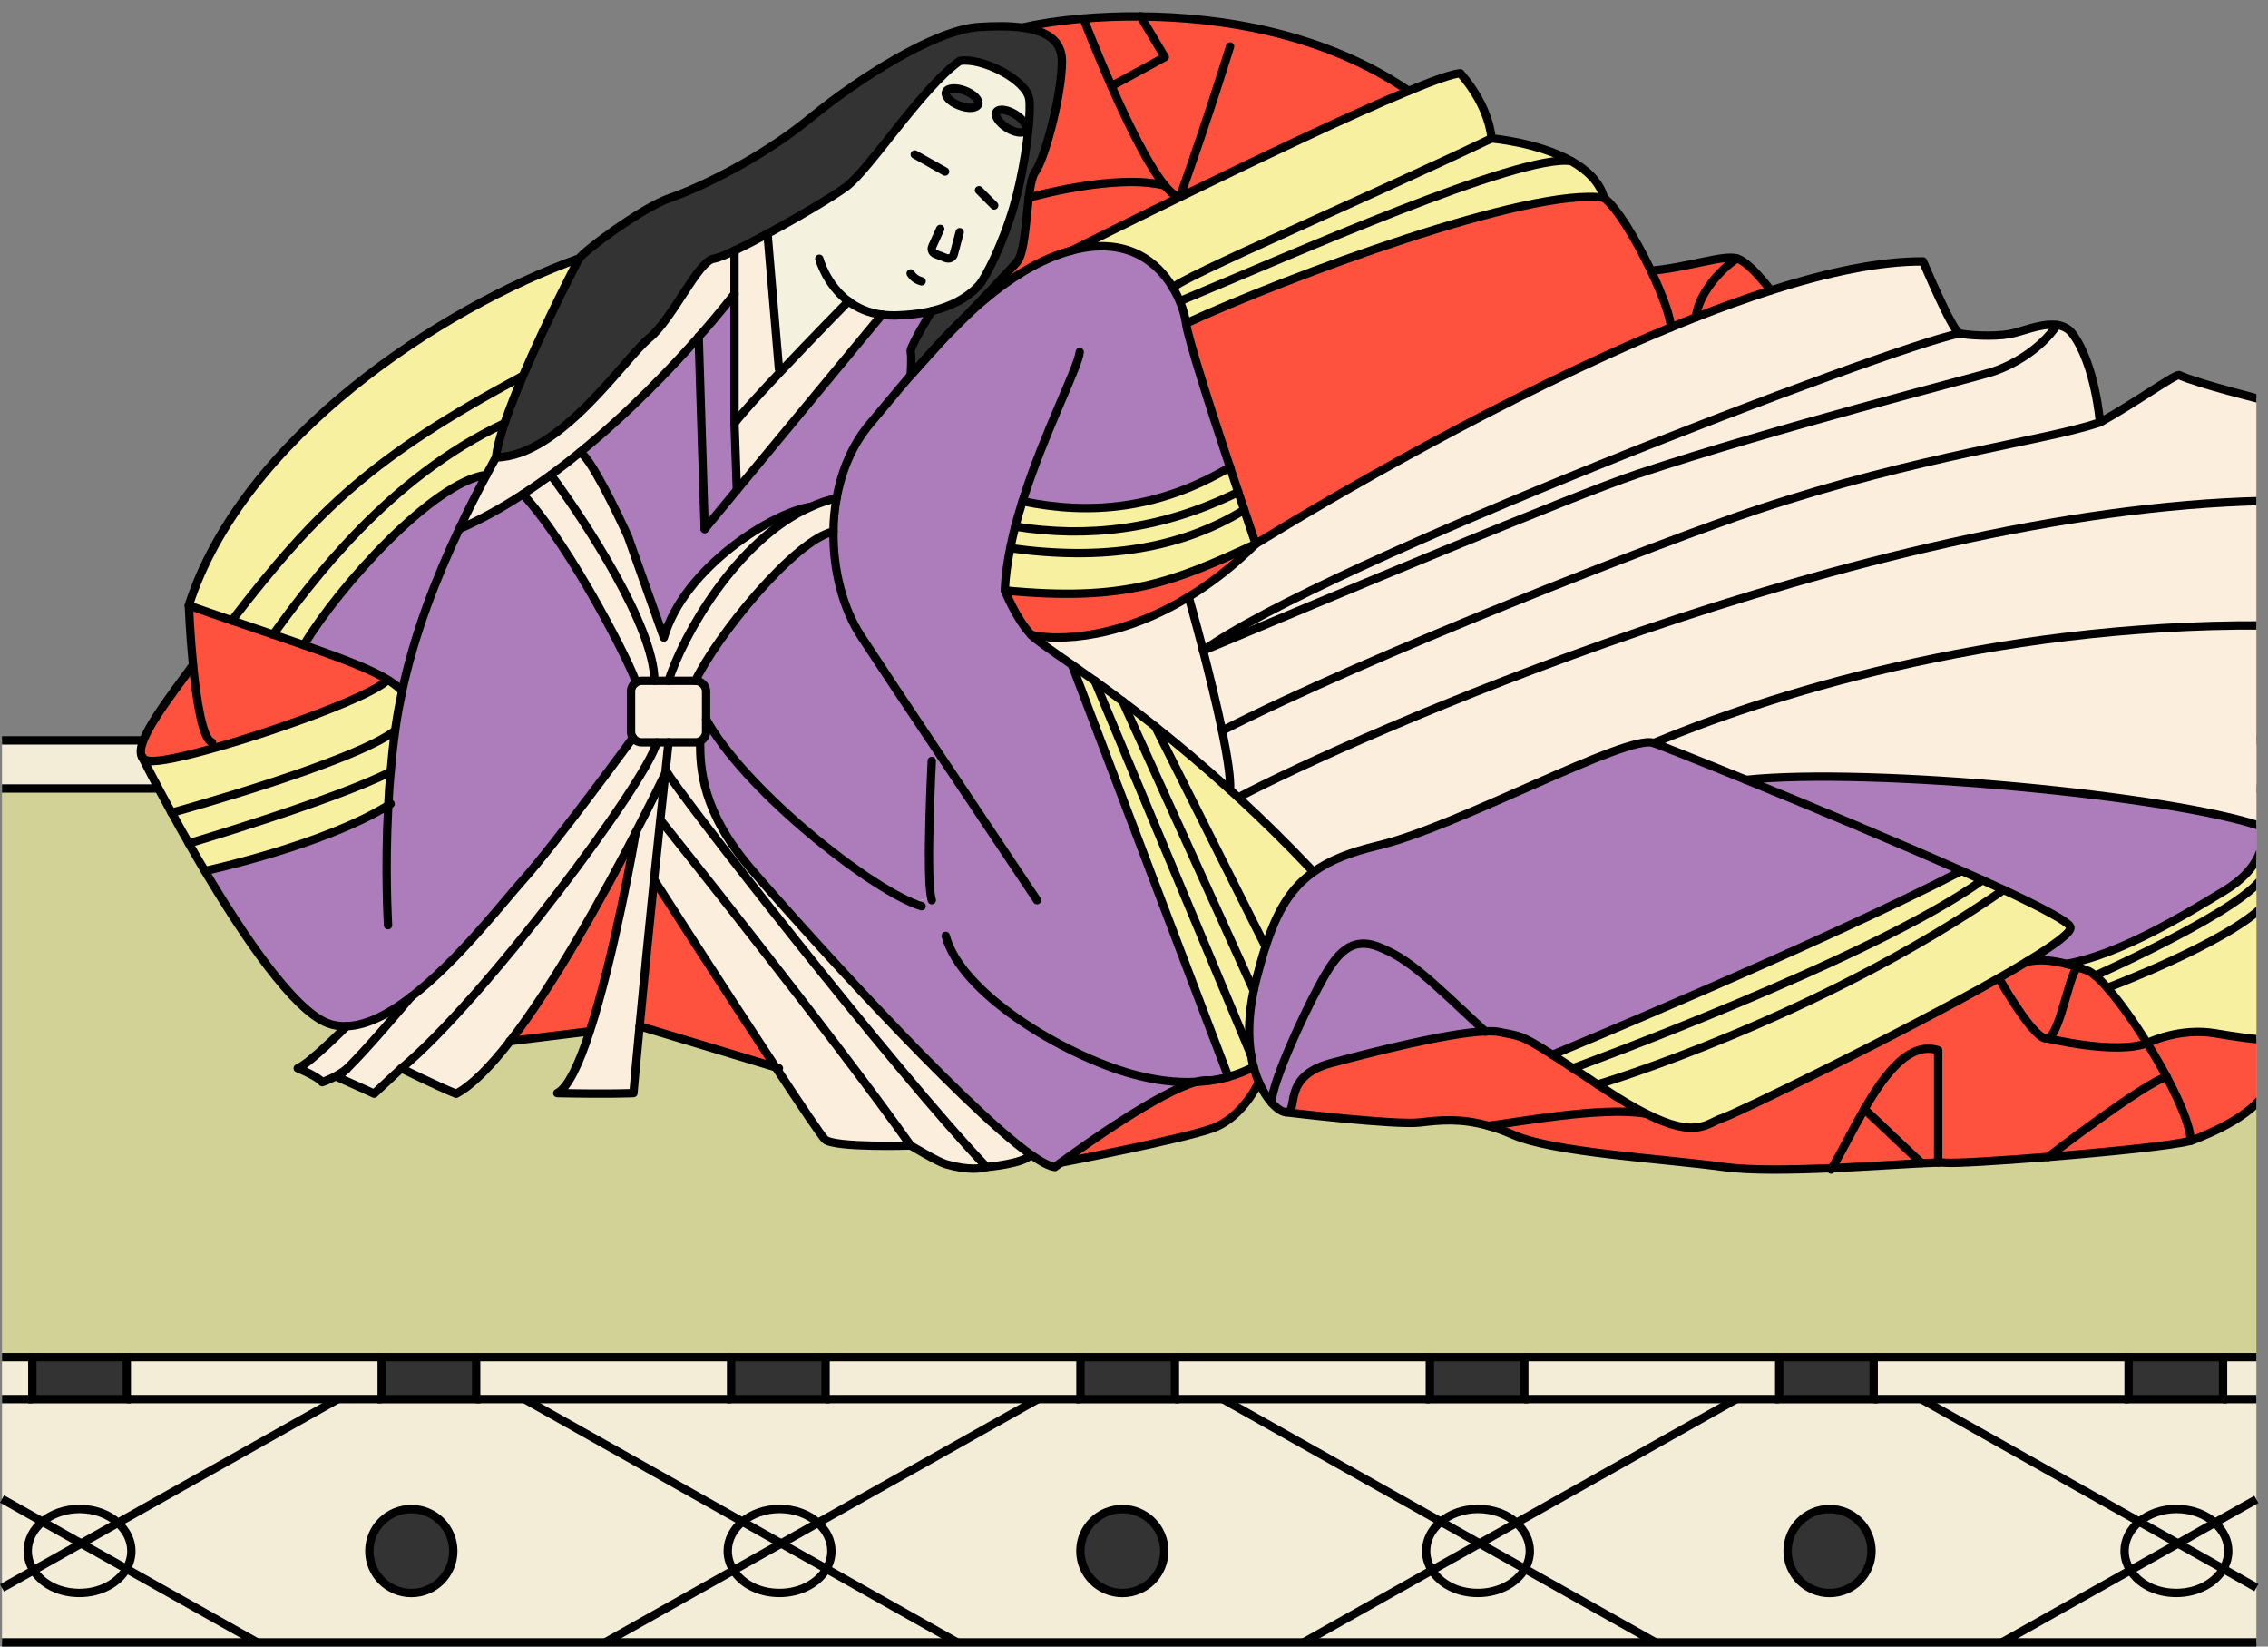 <?xml version="1.0" encoding="UTF-8"?>
<svg xmlns="http://www.w3.org/2000/svg" xmlns:xlink="http://www.w3.org/1999/xlink" viewBox="0 0 271.54 197.09">
  <rect x="0" y="0" width="271.54" height="197.09" fill="#808080" stroke="none"/>
  <defs>
    <style>
      .cls-1 {
        stroke-miterlimit: 10;
      }

      .cls-1, .cls-2, .cls-3 {
        fill: none;
      }

      .cls-1, .cls-4, .cls-3 {
        stroke: #000;
      }

      .cls-5 {
        fill: #f3edd7;
      }

      .cls-5, .cls-2, .cls-6, .cls-7, .cls-8, .cls-9, .cls-10, .cls-11, .cls-12 {
        stroke-width: 0px;
      }

      .cls-4, .cls-3 {
        stroke-linecap: round;
        stroke-linejoin: round;
      }

      .cls-4, .cls-7 {
        fill: #333;
      }

      .cls-6 {
        fill: #ad7dbb;
      }

      .cls-8 {
        fill: #fe523e;
      }

      .cls-9 {
        fill: #f4f1de;
      }

      .cls-10 {
        fill: #f7f0a0;
      }

      .cls-13 {
        clip-path: url(#clippath);
      }

      .cls-11 {
        fill: #d2d296;
      }

      .cls-12 {
        fill: #fbeedd;
      }
    </style>
    <clipPath id="clippath">
      <rect class="cls-2" x="15.73" width="254.42" height="142.82"/>
    </clipPath>
  </defs>
  <g id="_畳" data-name="畳">
    <g>
      <g>
        <rect class="cls-5" x=".24" y="162.45" width="3.62" height="5.03"/>
        <path class="cls-5" d="m270.15,190.03v6.57h-30.45l15.35-8.63c1.03,1.62,3.11,2.72,5.51,2.72s4.62-1.18,5.62-2.88l3.97,2.23Z"/>
        <path class="cls-5" d="m270.15,179.47v10.56l-3.97-2.23c.38-.65.59-1.38.59-2.14,0-1.3-.62-2.48-1.62-3.38l4.99-2.8Z"/>
        <path class="cls-5" d="m270.15,167.47v11.99l-4.99,2.8c-1.14-1.01-2.77-1.64-4.59-1.64s-3.31.58-4.44,1.51l-26.1-14.67h40.12Z"/>
        <polygon class="cls-5" points="270.15 88.62 270.15 94.38 1.13 94.38 .24 94.38 .24 88.62 270.15 88.62"/>
        <rect class="cls-5" x="266.16" y="162.45" width="3.99" height="5.03"/>
        <path class="cls-5" d="m266.78,185.65c0,.76-.21,1.49-.59,2.14l-5.42-3.05,4.39-2.47c1,.89,1.62,2.08,1.62,3.38Z"/>
        <path class="cls-5" d="m260.77,184.75l5.42,3.05c-1,1.7-3.13,2.88-5.62,2.88s-4.48-1.1-5.51-2.72l5.71-3.21Z"/>
        <rect class="cls-7" x="254.85" y="162.45" width="11.31" height="5.03"/>
        <path class="cls-5" d="m265.16,182.27l-4.39,2.47-4.64-2.61c1.13-.93,2.7-1.51,4.44-1.51,1.82,0,3.46.63,4.59,1.64Z"/>
        <path class="cls-5" d="m260.77,184.75l-5.71,3.21c-.44-.69-.69-1.48-.69-2.31,0-1.37.68-2.61,1.77-3.51l4.64,2.61Z"/>
        <path class="cls-5" d="m230.03,167.47l26.1,14.67c-1.09.9-1.77,2.14-1.77,3.51,0,.83.25,1.62.69,2.31l-15.35,8.63h-41.48l-15.65-8.8c.38-.65.59-1.38.59-2.14,0-1.3-.62-2.48-1.62-3.37l26.34-14.81h22.15Zm-5.97,18.18c0-2.77-2.25-5.02-5.02-5.02s-5.03,2.25-5.03,5.02,2.25,5.03,5.03,5.03,5.02-2.25,5.02-5.03Z"/>
        <polygon class="cls-5" points="254.85 167.47 230.03 167.47 224.33 167.47 224.33 162.45 254.85 162.45 254.85 167.47"/>
        <rect class="cls-7" x="213.02" y="162.45" width="11.31" height="5.03"/>
        <path class="cls-7" d="m219.05,180.63c2.77,0,5.02,2.25,5.02,5.02s-2.25,5.03-5.02,5.03-5.03-2.25-5.03-5.03,2.25-5.02,5.03-5.02Z"/>
        <path class="cls-5" d="m207.88,167.47l-26.34,14.81c-1.14-1.02-2.77-1.65-4.59-1.65s-3.31.58-4.44,1.51l-26.1-14.67h61.47Z"/>
        <polygon class="cls-5" points="182.5 167.47 182.5 162.45 213.02 162.45 213.02 167.47 207.88 167.47 182.5 167.47"/>
        <path class="cls-5" d="m198.21,196.59h-42.13l15.35-8.63c1.03,1.62,3.12,2.72,5.51,2.72s4.62-1.18,5.62-2.88l15.65,8.8Z"/>
        <path class="cls-5" d="m183.16,185.65c0,.76-.21,1.49-.59,2.14l-5.42-3.05,4.39-2.47c1,.89,1.62,2.07,1.62,3.37Z"/>
        <path class="cls-5" d="m177.15,184.75l5.42,3.05c-1,1.7-3.13,2.88-5.62,2.88s-4.48-1.1-5.51-2.72l5.71-3.21Z"/>
        <rect class="cls-7" x="171.19" y="162.45" width="11.31" height="5.03"/>
        <path class="cls-5" d="m176.95,180.63c1.82,0,3.46.63,4.59,1.65l-4.39,2.47-4.64-2.61c1.13-.93,2.7-1.51,4.44-1.51Z"/>
        <path class="cls-5" d="m177.15,184.75l-5.71,3.21c-.44-.69-.69-1.48-.69-2.31,0-1.37.68-2.61,1.77-3.51l4.64,2.61Z"/>
        <path class="cls-5" d="m146.41,167.47l26.1,14.67c-1.09.9-1.77,2.14-1.77,3.51,0,.83.25,1.62.69,2.31l-15.35,8.63h-41.48l-15.65-8.8c.38-.65.59-1.38.59-2.14,0-1.3-.62-2.48-1.62-3.37l26.34-14.81h22.15Zm-7.02,18.18c0-2.77-2.25-5.02-5.02-5.02s-5.03,2.25-5.03,5.02,2.25,5.03,5.03,5.03,5.02-2.25,5.02-5.03Z"/>
        <polygon class="cls-5" points="171.19 167.47 146.41 167.47 140.67 167.47 140.67 162.45 171.19 162.45 171.19 167.47"/>
        <rect class="cls-7" x="129.36" y="162.45" width="11.31" height="5.03"/>
        <path class="cls-7" d="m134.38,180.63c2.77,0,5.02,2.25,5.02,5.02s-2.25,5.03-5.02,5.03-5.03-2.25-5.03-5.03,2.25-5.02,5.03-5.02Z"/>
        <path class="cls-5" d="m124.26,167.47l-26.34,14.81c-1.14-1.02-2.77-1.65-4.59-1.65s-3.31.58-4.44,1.51l-26.1-14.67h61.47Z"/>
        <polygon class="cls-5" points="129.36 167.47 124.26 167.47 98.83 167.47 98.83 162.45 129.36 162.45 129.36 167.47"/>
        <path class="cls-5" d="m114.6,196.59h-42.13l15.35-8.63c1.03,1.62,3.11,2.72,5.51,2.72s4.62-1.18,5.62-2.88l15.65,8.8Z"/>
        <path class="cls-5" d="m99.54,185.65c0,.76-.21,1.49-.59,2.14l-5.42-3.05,4.39-2.47c1,.89,1.62,2.07,1.62,3.37Z"/>
        <path class="cls-5" d="m93.53,184.75l5.42,3.05c-1,1.7-3.13,2.88-5.62,2.88s-4.48-1.1-5.51-2.72l5.71-3.21Z"/>
        <rect class="cls-7" x="87.53" y="162.45" width="11.31" height="5.03"/>
        <path class="cls-5" d="m93.33,180.63c1.82,0,3.46.63,4.59,1.65l-4.39,2.47-4.64-2.61c1.13-.93,2.7-1.51,4.44-1.51Z"/>
        <path class="cls-5" d="m93.53,184.75l-5.71,3.21c-.44-.69-.69-1.48-.69-2.31,0-1.37.68-2.61,1.77-3.51l4.64,2.61Z"/>
        <path class="cls-5" d="m62.8,167.47l26.1,14.67c-1.09.9-1.77,2.14-1.77,3.51,0,.83.25,1.62.69,2.31l-15.35,8.63H30.79l-15.65-8.8c.38-.65.59-1.38.59-2.14,0-1.3-.62-2.48-1.62-3.37l26.34-14.81h22.34Zm-8.53,18.18c0-2.77-2.25-5.02-5.02-5.02s-5.03,2.25-5.03,5.02,2.25,5.03,5.03,5.03,5.02-2.25,5.02-5.03Z"/>
        <polygon class="cls-5" points="87.53 167.47 62.8 167.47 57 167.47 57 162.45 87.53 162.45 87.53 167.47"/>
        <rect class="cls-7" x="45.7" y="162.45" width="11.31" height="5.03"/>
        <path class="cls-7" d="m49.25,180.63c2.77,0,5.02,2.25,5.02,5.02s-2.25,5.03-5.02,5.03-5.03-2.25-5.03-5.03,2.25-5.02,5.03-5.02Z"/>
        <polygon class="cls-5" points="45.7 167.47 40.45 167.47 15.17 167.47 15.17 162.45 45.7 162.45 45.7 167.47"/>
        <path class="cls-5" d="m30.79,196.59H.24v-6.52l3.76-2.11c1.03,1.62,3.12,2.72,5.51,2.72s4.62-1.18,5.62-2.88l15.65,8.8Z"/>
        <path class="cls-5" d="m15.73,185.65c0,.76-.21,1.49-.59,2.14l-5.42-3.05,4.39-2.47c1,.89,1.62,2.07,1.62,3.37Z"/>
        <rect class="cls-7" x="3.87" y="162.45" width="11.31" height="5.03"/>
        <path class="cls-5" d="m9.72,184.75l5.42,3.05c-1,1.7-3.13,2.88-5.62,2.88s-4.48-1.1-5.51-2.72l5.71-3.21Z"/>
        <path class="cls-5" d="m9.52,180.63c1.82,0,3.46.63,4.59,1.65l-4.39,2.47-4.64-2.61c1.13-.93,2.7-1.51,4.44-1.51Z"/>
        <path class="cls-5" d="m9.72,184.75l-5.71,3.21c-.44-.69-.69-1.48-.69-2.31,0-1.37.68-2.61,1.77-3.51l4.64,2.61Z"/>
        <path class="cls-5" d="m.24,179.42l4.84,2.72c-1.09.9-1.77,2.14-1.77,3.51,0,.83.25,1.62.69,2.31l-3.76,2.11v-10.65Z"/>
        <polygon class="cls-11" points="213.02 162.45 182.5 162.45 171.19 162.45 140.67 162.45 129.36 162.45 98.83 162.45 87.53 162.45 57 162.45 45.7 162.45 15.17 162.45 3.87 162.45 .24 162.45 .24 94.38 1.13 94.38 270.15 94.38 270.15 162.45 266.16 162.45 254.85 162.45 224.33 162.45 213.02 162.45"/>
        <path class="cls-5" d="m.24,167.47h40.21l-26.34,14.81c-1.14-1.02-2.77-1.65-4.59-1.65s-3.31.58-4.44,1.51l-4.84-2.72v-11.95Z"/>
      </g>
      <g>
        <polyline class="cls-1" points="270.15 196.59 239.7 196.59 198.21 196.59 156.08 196.59 114.6 196.59 72.46 196.59 30.79 196.59 .24 196.59"/>
        <line class="cls-1" x1=".24" y1="88.62" x2="270.15" y2="88.62"/>
        <line class="cls-1" x1=".24" y1="94.38" x2="270.15" y2="94.38"/>
        <line class="cls-1" x1="266.16" y1="162.45" x2="270.15" y2="162.45"/>
        <line class="cls-1" x1="224.33" y1="162.45" x2="254.85" y2="162.45"/>
        <line class="cls-1" x1="182.5" y1="162.45" x2="213.02" y2="162.45"/>
        <line class="cls-1" x1="140.67" y1="162.45" x2="171.19" y2="162.45"/>
        <line class="cls-1" x1="98.83" y1="162.45" x2="129.36" y2="162.45"/>
        <line class="cls-1" x1="57" y1="162.45" x2="87.53" y2="162.45"/>
        <line class="cls-1" x1="15.17" y1="162.45" x2="45.7" y2="162.45"/>
        <line class="cls-1" x1=".24" y1="162.45" x2="3.87" y2="162.45"/>
        <line class="cls-1" x1="266.16" y1="167.47" x2="270.15" y2="167.47"/>
        <polyline class="cls-1" points="224.33 167.47 230.03 167.47 254.85 167.47"/>
        <polyline class="cls-1" points="182.5 167.47 207.88 167.47 213.02 167.47"/>
        <polyline class="cls-1" points="140.67 167.47 146.41 167.47 171.19 167.47"/>
        <polyline class="cls-1" points="98.83 167.47 124.26 167.47 129.36 167.47"/>
        <polyline class="cls-1" points="57 167.47 62.8 167.47 87.53 167.47"/>
        <polyline class="cls-1" points="15.17 167.47 40.45 167.47 45.7 167.47"/>
        <line class="cls-1" x1=".24" y1="167.47" x2="3.87" y2="167.47"/>
        <polyline class="cls-1" points="72.46 196.59 87.81 187.96 93.53 184.75 97.92 182.28 124.26 167.47"/>
        <polyline class="cls-1" points="114.6 196.59 98.95 187.79 93.53 184.75 88.89 182.14 62.8 167.47"/>
        <path class="cls-1" d="m139.4,185.65c0,2.78-2.25,5.03-5.02,5.03s-5.03-2.25-5.03-5.03,2.25-5.02,5.03-5.02,5.02,2.25,5.02,5.02Z"/>
        <path class="cls-1" d="m224.07,185.65c0,2.78-2.25,5.03-5.02,5.03s-5.03-2.25-5.03-5.03,2.25-5.02,5.03-5.02,5.02,2.25,5.02,5.02Z"/>
        <path class="cls-1" d="m97.92,182.28c1,.89,1.62,2.07,1.62,3.37,0,.76-.21,1.49-.59,2.14-1,1.7-3.13,2.88-5.62,2.88s-4.48-1.1-5.51-2.72c-.44-.69-.69-1.48-.69-2.31,0-1.37.68-2.61,1.77-3.51,1.13-.93,2.7-1.51,4.44-1.51,1.82,0,3.46.63,4.59,1.65Z"/>
        <polyline class="cls-1" points=".24 190.07 4.01 187.96 9.72 184.75 14.11 182.28 40.45 167.47"/>
        <polyline class="cls-1" points="30.79 196.59 15.14 187.79 9.72 184.75 5.08 182.14 .24 179.42"/>
        <path class="cls-1" d="m14.11,182.28c1,.89,1.62,2.07,1.62,3.37,0,.76-.21,1.49-.59,2.14-1,1.7-3.13,2.88-5.62,2.88s-4.48-1.1-5.51-2.72c-.44-.69-.69-1.48-.69-2.31,0-1.37.68-2.61,1.77-3.51,1.13-.93,2.7-1.51,4.44-1.51,1.82,0,3.46.63,4.59,1.65Z"/>
        <polyline class="cls-1" points="156.08 196.59 171.43 187.96 177.15 184.75 181.54 182.28 207.88 167.47"/>
        <polyline class="cls-1" points="198.21 196.59 182.57 187.79 177.15 184.75 172.51 182.14 146.41 167.47"/>
        <path class="cls-1" d="m181.54,182.28c1,.89,1.62,2.07,1.62,3.37,0,.76-.21,1.49-.59,2.14-1,1.7-3.13,2.88-5.62,2.88s-4.48-1.1-5.51-2.72c-.44-.69-.69-1.48-.69-2.31,0-1.37.68-2.61,1.77-3.51,1.13-.93,2.7-1.51,4.44-1.51,1.82,0,3.46.63,4.59,1.65Z"/>
        <polyline class="cls-1" points="239.7 196.59 255.05 187.96 260.77 184.75 265.16 182.27 270.15 179.47"/>
        <polyline class="cls-1" points="270.15 190.03 266.18 187.79 260.77 184.75 256.13 182.14 230.03 167.47"/>
        <path class="cls-1" d="m265.16,182.27c1,.89,1.62,2.08,1.62,3.38,0,.76-.21,1.49-.59,2.14-1,1.7-3.13,2.88-5.62,2.88s-4.48-1.1-5.51-2.72c-.44-.69-.69-1.48-.69-2.31,0-1.37.68-2.61,1.77-3.51,1.13-.93,2.7-1.51,4.44-1.51,1.82,0,3.46.63,4.59,1.64Z"/>
        <path class="cls-1" d="m54.27,185.65c0,2.78-2.25,5.03-5.02,5.03s-5.03-2.25-5.03-5.03,2.25-5.02,5.03-5.02,5.02,2.25,5.02,5.02Z"/>
        <rect class="cls-1" x="3.87" y="162.45" width="11.31" height="5.03"/>
        <rect class="cls-1" x="45.7" y="162.45" width="11.31" height="5.03"/>
        <rect class="cls-1" x="87.53" y="162.45" width="11.31" height="5.03"/>
        <rect class="cls-1" x="129.36" y="162.45" width="11.31" height="5.03"/>
        <rect class="cls-1" x="171.19" y="162.45" width="11.31" height="5.03"/>
        <rect class="cls-1" x="213.02" y="162.45" width="11.31" height="5.03"/>
        <rect class="cls-1" x="254.85" y="162.45" width="11.31" height="5.03"/>
      </g>
    </g>
  </g>
  <g id="_レイヤー_2" data-name="レイヤー 2">
    <g class="cls-13">
      <g>
        <g>
          <path class="cls-8" d="m271.04,124.44v6.51c-1.91,3.22-8.77,5.61-8.77,5.61.05-1.51-1.16-4.45-2.86-7.66-.71-1.33-1.51-2.7-2.34-4.04.21-.11,3.94-1.9,8.2-1.17,4.38.75,5.77.75,5.77.75Z"/>
          <path class="cls-10" d="m271.04,108.39v16.04s-1.39,0-5.77-.75c-4.26-.73-7.99,1.06-8.2,1.17h0c-1.59-2.56-3.31-4.97-4.76-6.62,0,0,14.25-5.35,18.74-9.85Z"/>
          <path class="cls-10" d="m271.04,104.67v3.72c-4.49,4.5-18.74,9.85-18.74,9.85-.52-.59-1.01-1.1-1.45-1.46,0,0,18.61-8.26,20.19-12.11Z"/>
          <path class="cls-10" d="m271.04,99.02v5.65c-1.57,3.85-20.19,12.11-20.19,12.11-.37-.31-.7-.52-.98-.62-.33-.13-.66-.23-.98-.33-.52-.18-1.01-.33-1.48-.44,6.41-1.13,14.22-5.92,18.82-8.7s4.81-5.74,4.81-7.66Z"/>
          <path class="cls-12" d="m271.04,74.86v24.16c-10.79-3.84-47.34-7.23-62-5.67-5.79-2.36-10.16-4.09-11.05-4.41,12.76-5.34,39.91-14.29,73.05-14.08Z"/>
          <path class="cls-12" d="m271.04,59.97v14.9c-33.14-.21-60.29,8.73-73.05,14.08-3.13-1.14-23.37,9.98-32.92,12.26-3.37.8-5.88,1.78-7.81,3.18l-.1-.13c-3.06-3.24-6.05-6.16-8.9-8.79,13.1-6.94,74.68-34.43,122.78-35.49Z"/>
          <path class="cls-12" d="m271.04,47.89v12.07c-48.11,1.06-109.68,28.55-122.78,35.49-.33-.31-.66-.61-.99-.9.09-1.41-.33-4.06-.95-7.09,17.6-8.99,52.88-22.73,64.02-26.44,19.76-6.56,34.4-8.2,41.08-10.46,4.06-2.24,8.83-5.67,9.46-5.67,2.35,1.07,10.16,3,10.16,3Z"/>
          <path class="cls-6" d="m271.04,99.02c0,1.93-.22,4.88-4.81,7.66s-12.41,7.57-18.82,8.7c-1.88-.49-3.37-.57-4.75-.25,3.33-2.02,5.42-3.56,5.22-4.14-.22-.63-3.37-2.3-8.01-4.46-.8-.37-1.65-.76-2.54-1.16-.8-.36-1.63-.74-2.49-1.11-8.01-3.56-18.15-7.78-25.8-10.89,14.65-1.57,51.21,1.83,62,5.67Z"/>
          <path class="cls-8" d="m259.41,128.9c1.71,3.21,2.91,6.15,2.86,7.66-2.03.55-9.95,1.36-17.07,1.93,0,0,11.63-8.96,14.21-9.59Z"/>
          <path class="cls-8" d="m257.07,124.85c.83,1.34,1.62,2.71,2.34,4.04-2.58.63-14.21,9.59-14.21,9.59-5.86.47-11.2.79-12.28.69-.19-.02-.49-.03-.85-.02v-13.44c-3.42-1.08-6.33,2.72-8.83,7.04-1.42,2.45-2.71,5.08-3.89,7.07-4.81.21-9.77.29-12.93-.14-7.27-1-20.38-1.72-25.23-3.85-1.07-.47-2.06-.82-2.99-1.08,3.06-.34,13.45-2.33,18.77-1.47h0c6.22,3.17,7.43,1.15,9.3.56,1.57-.49,21.34-10.08,33.07-16.75,0,0,4.33,7.76,5.87,7.19,0,0,8.08,1.98,11.87.57h0Z"/>
          <path class="cls-8" d="m257.06,124.85c-3.78,1.42-11.87-.57-11.87-.57,1.54-.57,2.71-8.8,3.69-8.46.32.1.64.21.98.33.28.1.61.31.98.62.44.36.93.86,1.45,1.46,1.46,1.64,3.17,4.05,4.76,6.62Z"/>
          <path class="cls-12" d="m248.16,39.98c2.72,3.69,3.26,10.58,3.26,10.58-6.68,2.26-21.32,3.89-41.08,10.46-11.14,3.7-46.42,17.44-64.02,26.44-.64-3.12-1.52-6.64-2.27-9.58,14.96-6.26,44.4-18.62,52.02-21.15,16.75-5.56,39.8-11.4,42.25-12.15,2.46-.75,5.95-2.69,7.95-5.67h0c.74.09,1.4.41,1.89,1.07Z"/>
          <path class="cls-8" d="m248.89,115.83c-.98-.34-2.15,7.89-3.69,8.46s-5.87-7.19-5.87-7.19c1.21-.69,2.33-1.34,3.33-1.96,1.38-.32,2.87-.23,4.75.25.47.12.96.27,1.48.44Z"/>
          <path class="cls-10" d="m242.66,115.13c-1,.62-2.13,1.27-3.33,1.96-11.72,6.67-31.49,16.25-33.07,16.75-1.88.59-3.08,2.61-9.3-.57-1.34-.68-2.93-1.61-4.81-2.86-.31-.21-.61-.41-.9-.59,0,0,26.18-7.75,48.62-23.3,4.64,2.16,7.8,3.84,8.01,4.46.2.59-1.88,2.13-5.22,4.14Z"/>
          <path class="cls-12" d="m246.27,38.9h0c-2,2.99-5.48,4.93-7.95,5.68-2.45.75-25.51,6.59-42.25,12.15-7.62,2.53-37.06,14.9-52.02,21.15,14.28-10.38,82.31-36.4,90.57-37.97.85.21,3.99.43,5.99.07,1.42-.25,3.79-1.34,5.66-1.08Z"/>
          <path class="cls-10" d="m237.33,105.36c.89.4,1.73.8,2.54,1.16-22.43,15.55-48.62,23.3-48.62,23.3-1.12-.75-2.1-1.4-2.96-1.95,0,0,35.92-13.07,49.04-22.51Z"/>
          <path class="cls-10" d="m234.84,104.25c.85.38,1.69.75,2.49,1.11-13.11,9.44-49.04,22.51-49.04,22.51-.96-.64-1.77-1.16-2.45-1.6,0,0,32.11-13.27,48.99-22.02Z"/>
          <path class="cls-12" d="m230.24,31.29s3.53,8.41,4.38,8.62c-8.26,1.57-76.29,27.59-90.57,37.97-.95-3.67-1.74-6.44-1.74-6.44,2.59-1.57,5.3-3.64,8.04-6.34,8.84-5.43,29.85-17.74,49.69-25.91,1.01-.42,2.02-.82,3.02-1.22,3.04-1.19,6.04-2.27,8.93-3.2,6.81-2.18,13.1-3.51,18.25-3.48Z"/>
          <path class="cls-8" d="m232.06,125.72v13.44c-.52,0-1.21.03-2.01.08h0s-6.82-6.47-6.82-6.47c2.5-4.32,5.42-8.12,8.83-7.04Z"/>
          <path class="cls-8" d="m230.05,139.22h0c-2.64.14-6.62.42-10.72.6,1.18-1.98,2.47-4.61,3.89-7.07l6.82,6.46Z"/>
          <path class="cls-6" d="m209.04,93.35c7.65,3.12,17.79,7.34,25.8,10.89-16.88,8.75-48.99,22.02-48.99,22.02-3.89-2.49-3.85-2.18-6.24-2.7-.44-.09-1.05-.13-1.77-.09-6.75-6.32-9.21-8.77-12.85-10.17-3.63-1.39-5.34,1.48-7.16,4.86s-5.45,11.19-5.61,13.8c-.53-.59-1.06-1.41-1.51-2.45-.24-.54-.45-1.15-.63-1.82-.13-.45-.23-.93-.31-1.44-.34-2.09-.33-4.67.32-7.72.07-.36.16-.73.25-1.11.39-1.52.77-2.89,1.17-4.13,1.37-4.22,2.99-6.98,5.74-8.93,1.93-1.4,4.44-2.38,7.81-3.18,9.55-2.28,29.79-13.4,32.92-12.26.9.33,5.26,2.05,11.05,4.41Z"/>
          <path class="cls-8" d="m207.97,30.94c1.6.49,4.03,3.83,4.03,3.83-2.9.93-5.9,2.01-8.93,3.2.22-2.75,3.09-5.9,4.91-7.03Z"/>
          <path class="cls-8" d="m197.67,32.41c4.63-.44,8.69-1.95,10.3-1.47-1.82,1.13-4.69,4.27-4.91,7.03-1,.4-2.01.8-3.02,1.22,0-1.2-1.01-3.92-2.37-6.78Z"/>
          <path class="cls-8" d="m197.67,32.41c1.36,2.86,2.36,5.59,2.37,6.78-19.84,8.17-40.85,20.48-49.69,25.91,0,0-.55-1.62-1.37-4.08-.23-.65-.46-1.36-.72-2.13-.31-.94-.64-1.94-.99-2.98-2.28-6.86-5.02-15.37-5.26-17.22,12.08-5.56,41.16-16.35,50.03-15.02,1.56,1.17,3.89,5.07,5.63,8.73Z"/>
          <path class="cls-8" d="m196.96,133.27h0c-5.32-.85-15.71,1.14-18.77,1.48-3.29-.93-5.79-.69-8.13-.4-2.99.37-16.1-1.22-16.1-1.22,1.71.14-.71-4.23,5.42-5.84,4.39-1.17,13.87-3.63,18.47-3.8.72-.03,1.32,0,1.77.09,2.39.52,2.35.21,6.24,2.7.68.44,1.48.96,2.45,1.6.85.55,1.83,1.21,2.96,1.95.29.18.59.39.9.59,1.88,1.25,3.47,2.18,4.81,2.86Z"/>
          <path class="cls-10" d="m192.04,23.67c-8.88-1.33-37.95,9.46-50.03,15.02-.09-.7-.33-1.63-.75-2.65,13.69-5.69,40.69-17.69,46.86-16.77,1.85,1.04,3.39,2.46,3.93,4.4Z"/>
          <path class="cls-10" d="m188.11,19.28c-6.17-.92-33.17,11.08-46.86,16.77-.22-.52-.49-1.06-.81-1.59h0c.56-1.08,23.41-10.85,38.13-17.89,0,0,5.52.45,9.55,2.71Z"/>
          <path class="cls-10" d="m174.83,8.77c3.63,4.16,3.73,7.8,3.73,7.8-14.71,7.04-37.56,16.81-38.13,17.89-1.88-3.17-5.62-6.21-12.12-4.47,0,0,5.59-2.81,12.93-6.39,8.88-4.33,20.28-9.78,27.38-12.71,3.02-1.26,5.27-2.05,6.2-2.11Z"/>
          <path class="cls-6" d="m164.99,113.31c3.63,1.4,6.1,3.84,12.85,10.17-4.61.18-14.08,2.63-18.47,3.8-6.13,1.62-3.71,5.99-5.42,5.84-.44-.03-1.08-.42-1.72-1.16.16-2.61,3.79-10.43,5.61-13.8s3.53-6.25,7.16-4.86Z"/>
          <path class="cls-8" d="m141.25,23.59c-.51-.07-1.12-.57-1.79-1.37-1.97-2.38-4.44-7.46-6.4-11.91l6.4-3.48-2.91-4.86c9.74.07,22.01,2.03,32.08,8.9h0c-7.1,2.94-18.51,8.39-27.38,12.72Z"/>
          <path class="cls-10" d="m157.16,104.25l.1.13c-2.75,1.95-4.36,4.71-5.74,8.93l-13.22-26.38c2.75,2.18,5.76,4.71,8.97,7.61.33.29.65.59.99.9,2.86,2.63,5.84,5.55,8.9,8.79Z"/>
          <path class="cls-10" d="m138.3,86.94l13.22,26.38c-.4,1.24-.79,2.61-1.17,4.13-.09.38-.18.75-.25,1.11h0l-15.69-34.62c1.22.91,2.53,1.92,3.9,3.01Z"/>
          <path class="cls-8" d="m144.79,129.35c.77-.09,1.53-.24,2.27-.45h0c1.05-.28,2.06-.69,3.03-1.19.18.67.39,1.27.63,1.82,0,0-1.9,4.17-5.46,5.49-3.57,1.32-18.27,4.15-18.27,4.15,2.57-1.88,11.76-8.47,16.21-9.67.54-.03,1.07-.07,1.59-.15Z"/>
          <path class="cls-10" d="m150.09,118.55h0c-.65,3.05-.66,5.63-.32,7.72l-18.71-44.77c1.03.74,2.14,1.54,3.32,2.44l15.69,34.62Z"/>
          <path class="cls-10" d="m149.78,126.27c.08.51.18.99.31,1.44-.97.5-1.98.9-3.03,1.18l-18.71-49.3.02-.02c.82.57,1.72,1.21,2.7,1.91h0s18.71,44.78,18.71,44.78Z"/>
          <path class="cls-10" d="m148.98,61.02c.82,2.45,1.37,4.08,1.37,4.08-9.94,4.6-15.71,6.95-30.04,5.56.07-1.62.3-3.32.65-5.05,10.84,1.52,20.27.18,28-4.59h0Z"/>
          <path class="cls-10" d="m148.98,61.02h0c-7.73,4.77-17.16,6.11-28,4.59.17-.85.38-1.72.59-2.58,8.52,1.36,17.36.47,26.7-4.14.26.76.49,1.47.72,2.13Z"/>
          <path class="cls-10" d="m147.27,55.91c.34,1.04.68,2.04.99,2.98-9.34,4.61-18.17,5.49-26.7,4.14.27-1.01.56-2.03.88-3.03,8.1,1.69,16.34.95,24.83-4.09Z"/>
          <path class="cls-12" d="m146.32,87.46c.62,3.03,1.04,5.69.95,7.09-3.21-2.91-6.22-5.43-8.97-7.61-1.37-1.09-2.68-2.09-3.9-3.01-1.19-.9-2.29-1.7-3.32-2.44h0c-.98-.71-1.88-1.35-2.7-1.92-2.62-1.83-4.36-3.01-4.92-3.61,1.79.55,9.55,1.16,18.87-4.53,0,0,.79,2.77,1.74,6.44.75,2.94,1.62,6.46,2.27,9.58Z"/>
          <path class="cls-6" d="m111.48,107.43c-.62-3,.08-16.35.08-16.35l1-.67c-3.84-5.74-7.48-11.2-9.5-14.29-2.13-3.27-3.34-7.85-3.27-12.49,0-1.33.13-2.67.37-3.99.59-3.29,1.89-6.43,4.04-8.96,1.47-1.73,3.08-3.71,4.82-5.74l.09-.11,4.04-4.47c.64-.63,1.33-1.34,2.07-2.09,3.95-3.8,8.35-7.03,13.1-8.29,6.5-1.74,10.23,1.3,12.12,4.47h0c.33.54.59,1.08.81,1.6.42,1.01.66,1.94.75,2.65.24,1.85,2.98,10.36,5.26,17.22-8.49,5.03-16.73,5.78-24.83,4.09-.32,1-.61,2.02-.88,3.03-.22.86-.43,1.72-.59,2.58-.35,1.73-.59,3.43-.65,5.05,0,0,1.28,3.32,3.13,5.31.56.6,2.3,1.78,4.92,3.61l-.02.02,18.71,49.3h0c-.74.22-1.5.37-2.27.46-.41-.08-.95-.02-1.59.15-4.45,1.21-13.64,7.79-16.21,9.67-.44.33-.69.51-.69.51-.65-.08-1.65-.6-2.89-1.47-8.47-6.02-28.63-28.47-33.6-34.33-5.7-6.72-5.99-11.8-5.99-15.02l-.06-.11c.46-.19.78-.64.78-1.16v-1.49c4.45,8.11,18.22,19.18,24.62,21.94l2.32-.6Z"/>
          <path class="cls-8" d="m150.35,65.1c-2.74,2.7-5.45,4.76-8.04,6.34-9.32,5.69-17.07,5.08-18.87,4.53-1.85-1.99-3.13-5.31-3.13-5.31,14.33,1.39,20.1-.96,30.04-5.56Z"/>
          <path class="cls-8" d="m139.46,22.22c.67.8,1.28,1.31,1.79,1.37-7.34,3.58-12.93,6.39-12.93,6.39-4.76,1.26-9.15,4.49-13.1,8.29,2.4-2.46,5.08-5.33,6.48-6.84.94-1.02,1.1-4.86,1.46-7.75,0,0,10.34-2.97,16.3-1.46Z"/>
          <path class="cls-8" d="m136.56,1.97l2.91,4.86-6.4,3.48c-1.92-4.35-3.35-8.09-3.35-8.09,2.06-.18,4.37-.28,6.84-.25Z"/>
          <path class="cls-8" d="m139.46,22.22c-5.96-1.52-16.3,1.46-16.3,1.46.08-.61.16-1.18.26-1.67.14-.65.31-1.17.53-1.47,1.17-1.61,3.18-9.27,3.18-13.23,0-2.52-1.93-3.63-4.69-4,1.76-.41,4.26-.82,7.28-1.07,0,0,1.43,3.74,3.35,8.09,1.96,4.45,4.43,9.53,6.4,11.91Z"/>
          <path class="cls-7" d="m127.13,7.3c0,3.96-2.01,11.62-3.18,13.23-.22.3-.39.82-.53,1.47l-1.31-.28c.97-4.43,1.32-8.75,1.1-9.96-.44-2.24-5.62-4.93-8.31-4.49-4.56,3.21-10.73,12.94-13.61,15.07-1.61,1.19-5.73,3.63-9.4,5.61-1.45.79-2.83,1.49-3.95,2.03-1.16.54-2.04.9-2.48.96-1.93.27-4.92,7.22-7.8,9.57-2.88,2.35-10.58,14.11-18.28,14.22.09-1.04.47-2.45,1.01-4.06.58-1.72,1.36-3.68,2.21-5.69,2.81-6.56,6.45-13.54,6.72-14.04.43-.8,7.48-6.09,10.9-7.27,3.42-1.17,10.79-4.65,16.78-9.56s15.02-10.58,20.21-10.9c1.87-.12,3.68-.13,5.23.08,2.75.38,4.69,1.48,4.69,4Z"/>
          <path class="cls-7" d="m122.1,21.71l1.31.28c-.1.49-.18,1.06-.26,1.67-.36,2.9-.52,6.73-1.46,7.75-1.4,1.52-4.08,4.38-6.48,6.84-2.18,2.09-4.21,4.35-6.1,6.56l-.09.11s.17-2.29,0-2.81c-.16-.54,2.53-4.92,2.53-4.92,2.23-.54,4.21-1.52,5.65-3.11.71-.79,2.81-4.83,4.17-9.51.27-.94.51-1.91.72-2.87Z"/>
          <path class="cls-9" d="m101.59,36.05s-4.25,4.33-8.06,8.36l-.28-.26-1.36-16.19c3.67-1.98,7.79-4.42,9.4-5.61,2.88-2.14,9.05-11.87,13.61-15.07,2.69-.44,7.87,2.24,8.31,4.49.23,1.21-.13,5.53-1.1,9.96-.21.96-.45,1.93-.72,2.87-1.36,4.68-3.46,8.73-4.17,9.51-1.44,1.59-3.42,2.57-5.65,3.11-1.39.33-2.88.49-4.4.53-.55,0-1.07-.02-1.57-.08-1.66-.22-2.97-.83-4.01-1.6Z"/>
          <path class="cls-12" d="m123.41,138.21c-.8,1.11-5.29,1.47-5.29,1.47-10.78-11.26-37.35-45.32-38.34-47.39l-.13.28c.24-2.34.39-3.72.39-3.72h3.22c.18,0,.35-.03.5-.11l.06.11c0,3.22.28,8.3,5.99,15.02,4.97,5.86,25.13,28.31,33.6,34.33Z"/>
          <path class="cls-12" d="m118.12,139.68c-.59.18-2.18.44-4.89-.34-.96-.28-4.2-2.23-4.2-2.23-8.96-12.69-29.91-38.9-29.91-38.9h-.08c.23-2.21.44-4.13.6-5.64l.13-.28c1,2.07,27.57,36.12,38.34,47.39Z"/>
          <path class="cls-6" d="m112.56,90.4l-1,.67s-.7,13.36-.08,16.35l-2.32.6c-6.4-2.76-20.16-13.82-24.62-21.94v-3.32c0-.7-.58-1.28-1.28-1.28,2.49-5.3,11.9-16.9,16.53-17.87h0c-.08,4.64,1.14,9.23,3.27,12.49,2.02,3.09,5.66,8.56,9.5,14.29Z"/>
          <path class="cls-6" d="m109.03,42.12c.16.53,0,2.81,0,2.81-1.74,2.03-3.35,4-4.82,5.74-2.14,2.53-3.44,5.67-4.04,8.96-1.06.23-2.1.59-3.1,1.04h0c-4.47.62-15.12,7.21-17.58,15.64l-4.3-12.1c-1.26-2.78-4.53-9.56-5.74-10.06h0c5.89-4.79,10.9-10.06,14.23-13.82l.72,22.99,3.85-4.66,17.38-21c.49.07,1.01.09,1.57.08,1.52-.03,3.01-.19,4.4-.53,0,0-2.69,4.38-2.53,4.92Z"/>
          <path class="cls-12" d="m92.88,127.75c-6.05-9.19-14.53-22.39-14.53-22.39h-.05c.27-2.58.52-5,.75-7.15h.08s20.95,26.22,29.91,38.9c0,0-9.1.28-10.24-.71-.39-.33-2.84-3.98-5.91-8.65Z"/>
          <path class="cls-12" d="m105.6,37.65l-17.38,21-.28-7.98c.72-1.03,3.06-3.58,5.59-6.26,3.8-4.03,8.06-8.36,8.06-8.36,1.04.77,2.35,1.38,4.01,1.6Z"/>
          <path class="cls-12" d="m100.17,59.63c-.23,1.31-.36,2.65-.37,3.99h0c-4.63.97-14.04,12.57-16.53,17.87h-3.22c1.67-5.28,8.09-16.85,17.02-20.82,1-.45,2.03-.8,3.1-1.04Z"/>
          <path class="cls-12" d="m97.06,60.66h0c-8.93,3.98-15.35,15.55-17.02,20.83h-1.69c-.05-6.52-8.21-18.98-12.4-24.64,1.19-.87,2.34-1.77,3.48-2.7h0c1.21.5,4.48,7.29,5.74,10.07l4.3,12.1c2.46-8.43,13.11-15.02,17.58-15.65Z"/>
          <path class="cls-12" d="m93.26,44.15l.28.26c-2.54,2.68-4.87,5.23-5.59,6.26v-20.69c1.12-.54,2.5-1.24,3.95-2.03l1.36,16.19Z"/>
          <path class="cls-8" d="m92.88,127.75l-16.3-4.92c.54-5.8,1.17-11.99,1.72-17.48h.05s8.47,13.21,14.53,22.4Z"/>
          <path class="cls-6" d="m88.22,58.65l-3.85,4.66-.72-22.99h0c2.71-3.08,4.29-5.16,4.29-5.16v15.5l.28,7.98Z"/>
          <path class="cls-12" d="m87.94,29.98v5.19s-1.57,2.08-4.29,5.15h0c-3.32,3.78-8.34,9.04-14.23,13.82-1.13.93-2.29,1.83-3.48,2.7-1.1.8-2.21,1.57-3.35,2.31-2.47,1.61-5.02,3.03-7.61,4.16,1.06-2.25,2.16-4.42,3.25-6.47.39-.72.76-1.42,1.14-2.11,7.7-.11,15.4-11.87,18.28-14.22,2.89-2.35,5.88-9.3,7.8-9.57.44-.06,1.32-.42,2.48-.96Z"/>
          <path class="cls-12" d="m84.54,86.09v1.49c0,.53-.32.97-.78,1.16-.15.08-.33.11-.5.11h-6.42c-.44,0-.83-.22-1.06-.55-.14-.2-.23-.45-.23-.72v-4.81c0-.45.23-.85.59-1.07h0c.2-.13.44-.21.7-.21h6.42c.7,0,1.28.58,1.28,1.28v3.32Z"/>
          <path class="cls-12" d="m61.07,124.62c-2.32,2.99-4.55,5.28-6.46,6.29-2.28-.92-6.56-3.04-6.56-3.04,9.98-8.28,29.47-34.44,30.57-39.01h1.42s-.15,1.38-.39,3.72c-.41.83-1.69,3.48-3.53,7.03,0,0,0,.02,0,.03-3.7,7.17-9.63,18-15.05,24.99Z"/>
          <path class="cls-12" d="m79.65,92.57c-.17,1.52-.37,3.43-.6,5.64-.23,2.15-.48,4.57-.75,7.14-.55,5.48-1.18,11.67-1.72,17.48-.27,2.81-.52,5.52-.74,8.01,0,0-2.7.14-9.12,0,1.29-.63,2.63-3.54,3.88-7.36,2.96-9.07,5.42-23.23,5.52-23.85,0,0,0-.02,0-.03,1.83-3.55,3.12-6.2,3.53-7.03Z"/>
          <path class="cls-12" d="m76.84,88.86h1.78c-1.11,4.57-20.59,30.73-30.57,39.01l-3.26,3.04s-1.02-.49-4.44-2.01c.23-.11.61-.43,1.1-.9.03-.03.05-.04.05-.04,2.44-2.34,7.3-8.15,7.7-8.62.02-.03.03-.03.03-.03,5.55-4.26,10.91-11.21,13.36-13.95,3.99-4.45,13.2-17.06,13.2-17.06.23.33.61.55,1.06.55Z"/>
          <path class="cls-12" d="m78.35,81.49h-1.52c-.26,0-.49.08-.7.2-.28-1.44-7.5-15.92-13.54-22.53,1.14-.74,2.25-1.52,3.35-2.31,4.19,5.66,12.35,18.12,12.4,24.64Z"/>
          <path class="cls-6" d="m49.23,119.31s0,0-.03.03c-2.62,2-5.28,3.41-7.7,3.49-.8.03-1.56-.08-2.29-.36-4.04-1.56-9.96-10.28-14.69-18.22,0,0,14.19-3.05,21.96-7.86.07-1.3.16-2.65.28-4.02.14-1.62.32-3.26.54-4.91.03-.22.06-.44.09-.65.2-1.36.44-2.71.74-4.06,1.47-6.83,4.02-13.44,6.85-19.43,2.59-1.13,5.14-2.55,7.61-4.16,6.04,6.62,13.26,21.09,13.54,22.53h0c-.35.23-.59.63-.59,1.08v4.81c0,.27.08.52.23.72,0,0-9.2,12.61-13.2,17.06-2.45,2.74-7.8,9.69-13.36,13.95Z"/>
          <path class="cls-8" d="m76.12,99.63c-.1.62-2.56,14.78-5.52,23.85l-.09-.03-9.44,1.16c5.42-6.99,11.35-17.82,15.05-24.99Z"/>
          <path class="cls-10" d="m69.32,30.94c-.28.5-3.92,7.49-6.72,14.04-17.94,9.64-24.53,15.88-34.84,29.28-1.62-.55-3.33-1.15-5.15-1.79,6.41-20.1,30.35-35.71,46.72-41.53Z"/>
          <path class="cls-10" d="m62.6,44.99c-.85,2-1.63,3.97-2.21,5.69-13.88,6.49-23.18,19.03-27.69,25.29-1.53-.53-3.17-1.09-4.94-1.69,10.32-13.41,16.9-19.64,34.84-29.28Z"/>
          <path class="cls-10" d="m60.39,50.67c-.54,1.62-.92,3.02-1.01,4.06-.38.69-.75,1.39-1.14,2.11-6.34.83-17.6,13.28-21.86,20.38-1.14-.4-2.37-.82-3.68-1.26,4.51-6.26,13.82-18.8,27.69-25.29Z"/>
          <path class="cls-6" d="m58.24,56.84c-1.09,2.05-2.19,4.22-3.25,6.47-2.83,5.99-5.38,12.59-6.85,19.43-.43-.48-1.01-.94-1.77-1.4-2.03-1.24-5.31-2.49-10-4.12,4.26-7.1,15.52-19.55,21.86-20.38Z"/>
          <path class="cls-10" d="m48.14,82.74c-.29,1.35-.54,2.7-.74,4.06-.03.22-.06.44-.09.65-4.97,3.81-26.23,9.68-26.75,9.82h0c-1.94-3.54-3.27-6.16-3.53-6.67.16.25.44.42.89.47,1.09.13,4.04-.5,7.68-1.53,7.83-2.2,18.77-6.2,20.7-8.06l.09-.14c.75.46,1.34.92,1.77,1.4Z"/>
          <path class="cls-10" d="m47.31,87.46c-.23,1.65-.4,3.29-.54,4.91-6.41,3.32-24.16,8.58-24.16,8.58-.75-1.29-1.43-2.53-2.05-3.67.52-.14,21.79-6.01,26.75-9.82Z"/>
          <path class="cls-10" d="m46.77,92.36c-.13,1.37-.22,2.72-.28,4.02-7.76,4.81-21.96,7.86-21.96,7.86-.67-1.12-1.31-2.23-1.92-3.3,0,0,17.74-5.27,24.16-8.58Z"/>
          <path class="cls-8" d="m46.37,81.34l-.09.14c-1.93,1.86-12.87,5.85-20.7,8.06l-.19-.69c-1.15-.39-1.86-5.02-2.28-9.26-.36-3.71-.5-7.12-.5-7.12,1.82.64,3.53,1.24,5.15,1.79,1.77.6,3.41,1.16,4.94,1.69,1.31.44,2.54.86,3.68,1.26,4.69,1.63,7.96,2.88,10,4.12Z"/>
          <path class="cls-12" d="m49.2,119.34c-.4.48-5.27,6.28-7.7,8.62,0,0-.02.02-.05.04-.24.18-1.32.97-2.87,1.52,0,0-.5-.68-2.93-1.66,1.42-.56,5.85-5.04,5.85-5.04,2.42-.08,5.08-1.49,7.7-3.49Z"/>
          <path class="cls-8" d="m25.39,88.86l.19.69c-3.63,1.03-6.59,1.67-7.68,1.53-.44-.05-.73-.22-.89-.47-.03-.06-.04-.09-.04-.09-.9-1.82,3.69-7.49,6.14-10.92.42,4.24,1.13,8.88,2.28,9.26Z"/>
        </g>
        <g>
          <line class="cls-3" x1="109.52" y1="18.49" x2="113.15" y2="20.53"/>
          <line class="cls-3" x1="117.21" y1="22.77" x2="119.03" y2="24.59"/>
          <path class="cls-3" d="m112.57,27.4l-.95,2.1c-.16.35,0,.76.37.9l1.28.49c.39.15.83-.07.93-.47l.7-2.63"/>
          <path class="cls-3" d="m109.03,32.73c.28.44.69.78,1.31.94"/>
          <line class="cls-3" x1="91.89" y1="27.95" x2="93.26" y2="44.15"/>
          <polyline class="cls-3" points="87.94 29.98 87.94 35.17 87.94 50.67"/>
          <path class="cls-3" d="m88.22,58.65l-.28-7.98c.72-1.03,3.06-3.58,5.59-6.26,3.8-4.03,8.06-8.36,8.06-8.36"/>
          <polyline class="cls-3" points="105.6 37.65 88.22 58.65 84.37 63.32"/>
          <path class="cls-3" d="m140.44,34.46c.33.54.59,1.07.81,1.59.42,1.01.66,1.94.75,2.65.24,1.85,2.98,10.36,5.26,17.22.34,1.04.68,2.04.99,2.98.26.76.49,1.47.72,2.13.82,2.45,1.37,4.08,1.37,4.08-9.94,4.6-15.71,6.95-30.04,5.56.07-1.62.3-3.32.65-5.05.17-.85.38-1.72.59-2.58.27-1.01.56-2.03.88-3.03,2.61-8.29,6.71-16.09,6.85-17.88"/>
          <path class="cls-3" d="m109.12,44.83c1.89-2.2,3.93-4.47,6.1-6.56,3.95-3.8,8.35-7.03,13.1-8.29,6.5-1.74,10.23,1.3,12.12,4.47"/>
          <path class="cls-3" d="m124.16,107.75c-2.71-4.08-7.28-10.88-11.6-17.35-3.84-5.74-7.48-11.2-9.5-14.29-2.13-3.27-3.34-7.85-3.27-12.49,0-1.33.13-2.67.37-3.99.59-3.29,1.89-6.43,4.04-8.96,1.47-1.73,3.08-3.71,4.82-5.74"/>
          <path class="cls-3" d="m122.44,60c8.1,1.69,16.34.95,24.83-4.09"/>
          <path class="cls-3" d="m120.97,65.61c10.84,1.52,20.27.18,28-4.59"/>
          <path class="cls-3" d="m121.56,63.03c8.52,1.36,17.36.47,26.7-4.14"/>
          <path class="cls-3" d="m111.56,37.21s-2.69,4.38-2.53,4.92c.16.53,0,2.81,0,2.81l.09-.11,4.04-4.47c.64-.63,1.33-1.34,2.07-2.09,2.4-2.46,5.08-5.33,6.48-6.84.94-1.02,1.1-4.86,1.46-7.75.08-.61.16-1.18.26-1.67.14-.65.31-1.17.53-1.47,1.17-1.61,3.18-9.27,3.18-13.23,0-2.52-1.93-3.63-4.69-4-1.55-.22-3.36-.2-5.23-.08-5.18.32-14.22,5.99-20.21,10.9s-13.36,8.39-16.78,9.56c-3.42,1.18-10.48,6.47-10.9,7.27-.28.5-3.92,7.49-6.72,14.04-.85,2-1.63,3.97-2.21,5.69-.54,1.62-.92,3.02-1.01,4.06,7.7-.11,15.4-11.87,18.28-14.22,2.89-2.35,5.88-9.3,7.8-9.57.44-.06,1.32-.42,2.48-.96,1.12-.54,2.5-1.24,3.95-2.03,3.67-1.98,7.79-4.42,9.4-5.61,2.88-2.14,9.05-11.87,13.61-15.07,2.69-.44,7.87,2.24,8.31,4.49.23,1.21-.13,5.53-1.1,9.96-.21.96-.45,1.93-.72,2.87-1.36,4.68-3.46,8.73-4.17,9.51-1.44,1.59-3.42,2.57-5.65,3.11-1.39.33-2.88.49-4.4.53-.55,0-1.07-.02-1.57-.08-1.66-.22-2.97-.83-4.01-1.6-2.7-2.01-3.51-5.11-3.51-5.11"/>
          <path class="cls-3" d="m59.38,54.73c-.38.69-.75,1.39-1.14,2.11-1.09,2.05-2.19,4.22-3.25,6.47-2.83,5.99-5.38,12.59-6.85,19.43-.29,1.35-.54,2.7-.74,4.06-.03.22-.06.44-.09.65-.23,1.65-.4,3.29-.54,4.91-.13,1.37-.22,2.72-.28,4.02-.43,7.89-.03,14.13-.03,14.36"/>
          <path class="cls-3" d="m147.06,128.9c-.74.21-1.5.36-2.27.45-.52.08-1.06.13-1.59.15-2.44.13-5.01-.21-7.64-.94-8.26-2.28-20.57-9.69-22.33-16.54"/>
          <path class="cls-3" d="m150.09,127.71c-.97.5-1.98.9-3.03,1.18"/>
          <path class="cls-3" d="m131.07,81.49c1.03.74,2.14,1.54,3.32,2.44,1.22.91,2.53,1.92,3.9,3.01,2.75,2.18,5.76,4.71,8.97,7.61.33.29.65.59.99.9,2.86,2.63,5.84,5.55,8.9,8.79"/>
          <path class="cls-3" d="m120.31,70.66s1.28,3.32,3.13,5.31c.56.6,2.3,1.78,4.92,3.61.82.57,1.72,1.21,2.7,1.91"/>
          <polyline class="cls-3" points="128.35 79.59 147.06 128.89 147.06 128.9"/>
          <path class="cls-3" d="m111.56,91.07s-.7,13.36-.08,16.35c.03.13.05.23.08.33"/>
          <path class="cls-3" d="m110.34,108.47c-.36-.11-.75-.25-1.18-.44-6.4-2.76-20.16-13.82-24.62-21.94"/>
          <path class="cls-3" d="m153.95,133.13c-.44-.03-1.08-.42-1.72-1.16-.53-.59-1.06-1.41-1.51-2.45-.24-.54-.45-1.15-.63-1.82-.13-.45-.23-.93-.31-1.44-.34-2.09-.33-4.67.32-7.72.07-.36.16-.73.25-1.11.39-1.52.77-2.89,1.17-4.13,1.37-4.22,2.99-6.98,5.74-8.93,1.93-1.4,4.44-2.38,7.81-3.18,9.55-2.28,29.79-13.4,32.92-12.26.9.33,5.26,2.05,11.05,4.41,7.65,3.12,17.79,7.34,25.8,10.89.85.38,1.69.75,2.49,1.11.89.4,1.73.8,2.54,1.16,4.64,2.16,7.8,3.84,8.01,4.46.2.59-1.88,2.13-5.22,4.14-1,.62-2.13,1.27-3.33,1.96-11.72,6.67-31.49,16.25-33.07,16.75-1.88.59-3.08,2.61-9.3-.57-1.34-.68-2.93-1.61-4.81-2.86-.31-.21-.61-.41-.9-.59-1.12-.75-2.1-1.4-2.96-1.95-.96-.64-1.77-1.16-2.45-1.6-3.89-2.49-3.85-2.18-6.24-2.7-.44-.09-1.05-.13-1.77-.09-4.61.18-14.08,2.63-18.47,3.8-6.13,1.62-3.71,5.99-5.42,5.84Z"/>
          <path class="cls-3" d="m126.99,139.17s14.7-2.83,18.27-4.15c3.56-1.32,5.46-5.49,5.46-5.49"/>
          <path class="cls-3" d="m257.06,124.85c-1.59-2.56-3.31-4.97-4.76-6.62-.52-.59-1.01-1.1-1.45-1.46-.37-.31-.7-.52-.98-.62-.33-.13-.66-.23-.98-.33-.52-.18-1.01-.33-1.48-.44-1.88-.49-3.37-.57-4.75-.25t-.02,0"/>
          <path class="cls-3" d="m153.95,133.13s13.11,1.59,16.1,1.22c2.34-.28,4.84-.53,8.13.4.93.26,1.92.61,2.99,1.08,4.85,2.14,17.96,2.85,25.23,3.85,3.16.44,8.12.35,12.93.14,4.09-.18,8.08-.46,10.72-.59.8-.04,1.49-.07,2.01-.08.37,0,.66,0,.85.02,1.09.1,6.42-.22,12.28-.69,7.13-.57,15.04-1.37,17.07-1.93.05-1.51-1.16-4.45-2.86-7.66-.71-1.33-1.51-2.7-2.34-4.04"/>
          <path class="cls-3" d="m219.23,139.99c.03-.05.07-.11.1-.17,1.18-1.98,2.47-4.61,3.89-7.07,2.5-4.32,5.42-8.12,8.83-7.04v13.44"/>
          <line class="cls-3" x1="223.22" y1="132.76" x2="230.05" y2="139.22"/>
          <path class="cls-3" d="m245.2,138.49s11.63-8.96,14.21-9.59"/>
          <path class="cls-3" d="m239.33,117.09s4.33,7.76,5.87,7.19,2.71-8.8,3.69-8.46"/>
          <path class="cls-3" d="m185.84,126.27s32.11-13.27,48.99-22.02"/>
          <path class="cls-3" d="m188.29,127.87s35.92-13.07,49.04-22.51"/>
          <path class="cls-3" d="m191.25,129.82s26.18-7.75,48.62-23.3"/>
          <path class="cls-3" d="m197.99,88.94c12.76-5.34,39.91-14.29,73.05-14.08v24.16c-10.79-3.84-47.34-7.23-62-5.67"/>
          <path class="cls-3" d="m271.04,99.02c0,1.93-.22,4.88-4.81,7.66s-12.41,7.57-18.82,8.7"/>
          <path class="cls-3" d="m250.85,116.78s18.61-8.26,20.19-12.11"/>
          <path class="cls-3" d="m252.3,118.24s14.25-5.35,18.74-9.85"/>
          <path class="cls-3" d="m262.27,136.56s6.86-2.39,8.77-5.61v-6.51s-1.39,0-5.77-.75c-4.26-.73-7.99,1.06-8.2,1.17h0c-3.78,1.42-11.87-.57-11.87-.57"/>
          <polyline class="cls-3" points="271.04 124.44 271.04 108.39 271.04 104.67 271.04 99.02"/>
          <path class="cls-3" d="m123.44,75.97c1.79.55,9.55,1.16,18.87-4.53,2.59-1.57,5.3-3.64,8.04-6.34,8.84-5.43,29.85-17.74,49.69-25.91,1.01-.42,2.02-.82,3.02-1.22,3.04-1.19,6.04-2.27,8.93-3.2,6.81-2.18,13.1-3.51,18.25-3.48,0,0,3.53,8.41,4.38,8.62.85.21,3.99.43,5.99.07,1.42-.25,3.79-1.34,5.66-1.08.74.1,1.4.42,1.89,1.08,2.72,3.69,3.26,10.58,3.26,10.58,4.06-2.24,8.83-5.67,9.46-5.67,2.35,1.07,10.16,3,10.16,3v26.97"/>
          <path class="cls-3" d="m142.31,71.44s.79,2.77,1.74,6.44c.75,2.94,1.62,6.46,2.27,9.58.62,3.03,1.04,5.69.95,7.09"/>
          <path class="cls-3" d="m144.05,77.88c14.96-6.26,44.4-18.62,52.02-21.15,16.75-5.56,39.8-11.4,42.25-12.15,2.46-.75,5.95-2.69,7.95-5.67"/>
          <path class="cls-3" d="m146.32,87.46c17.6-8.99,52.88-22.73,64.02-26.44,19.76-6.56,34.4-8.2,41.08-10.46"/>
          <path class="cls-3" d="m148.26,95.45c13.1-6.94,74.68-34.43,122.78-35.49"/>
          <path class="cls-3" d="m234.62,39.91c-8.26,1.57-76.29,27.59-90.57,37.97"/>
          <path class="cls-3" d="m177.84,123.48c-6.75-6.32-9.21-8.77-12.85-10.17-3.63-1.39-5.34,1.48-7.16,4.86s-5.45,11.19-5.61,13.8"/>
          <line class="cls-3" x1="138.3" y1="86.94" x2="151.52" y2="113.31"/>
          <line class="cls-3" x1="134.4" y1="83.93" x2="150.09" y2="118.55"/>
          <polyline class="cls-3" points="149.78 126.27 131.07 81.49 131.07 81.49"/>
          <path class="cls-3" d="m142.01,38.7c12.08-5.56,41.16-16.35,50.03-15.02,1.56,1.17,3.89,5.07,5.63,8.73,1.36,2.86,2.36,5.59,2.37,6.78"/>
          <path class="cls-3" d="m197.67,32.41c4.63-.44,8.69-1.95,10.3-1.47,1.6.49,4.03,3.83,4.03,3.83"/>
          <path class="cls-3" d="m207.97,30.94c-1.82,1.13-4.69,4.27-4.91,7.03"/>
          <path class="cls-3" d="m128.33,29.98s5.59-2.81,12.93-6.39c8.88-4.33,20.28-9.78,27.38-12.71,3.02-1.26,5.27-2.05,6.2-2.11,3.63,4.16,3.73,7.8,3.73,7.8-14.71,7.04-37.56,16.81-38.13,17.89h0"/>
          <path class="cls-3" d="m178.57,16.57s5.52.45,9.55,2.71c1.85,1.04,3.39,2.46,3.93,4.4"/>
          <path class="cls-3" d="m141.25,36.05c13.69-5.69,40.69-17.69,46.86-16.77"/>
          <path class="cls-3" d="m122.44,3.29c1.76-.41,4.26-.82,7.28-1.07,2.06-.18,4.37-.28,6.84-.25,9.74.07,22.01,2.03,32.08,8.9"/>
          <path class="cls-3" d="m129.72,2.22s1.43,3.74,3.35,8.09c1.96,4.45,4.43,9.53,6.4,11.91.67.8,1.28,1.31,1.79,1.37,3.43-9.59,6.01-18.03,6.01-18.03"/>
          <path class="cls-3" d="m123.16,23.67s10.34-2.97,16.3-1.46"/>
          <polyline class="cls-3" points="133.07 10.31 139.46 6.83 136.56 1.97 136.56 1.96"/>
          <path class="cls-3" d="m69.32,30.94c-16.36,5.83-40.3,21.44-46.72,41.53,1.82.64,3.53,1.24,5.15,1.79,1.77.6,3.41,1.16,4.94,1.69,1.31.44,2.54.86,3.68,1.26,4.69,1.63,7.96,2.88,10,4.12.75.46,1.34.92,1.77,1.4"/>
          <path class="cls-3" d="m22.61,72.48s.14,3.41.5,7.12c.42,4.24,1.13,8.88,2.28,9.26"/>
          <path class="cls-3" d="m17.01,90.61c.16.25.44.42.89.47,1.09.13,4.04-.5,7.68-1.53,7.83-2.2,18.77-6.2,20.7-8.06"/>
          <path class="cls-3" d="m23.11,79.59c-2.45,3.43-7.03,9.1-6.14,10.92"/>
          <path class="cls-3" d="m49.23,119.31c5.55-4.26,10.91-11.21,13.36-13.95,3.99-4.45,13.2-17.06,13.2-17.06"/>
          <path class="cls-3" d="m20.56,97.28c.62,1.14,1.31,2.38,2.05,3.67.6,1.07,1.25,2.18,1.92,3.3,4.72,7.94,10.65,16.66,14.69,18.22.73.28,1.49.39,2.29.36,2.42-.08,5.08-1.49,7.7-3.49"/>
          <path class="cls-3" d="m16.97,90.51s.02.03.04.09c.26.51,1.59,3.13,3.53,6.67"/>
          <path class="cls-3" d="m20.55,97.28h0c.52-.14,21.79-6.01,26.75-9.82h0"/>
          <path class="cls-3" d="m22.61,100.95s17.74-5.27,24.16-8.58"/>
          <path class="cls-3" d="m24.53,104.25s14.19-3.05,21.96-7.86c.1-.06.19-.12.28-.18"/>
          <path class="cls-3" d="m27.76,74.27c10.32-13.41,16.9-19.64,34.84-29.28"/>
          <path class="cls-3" d="m32.7,75.96c4.51-6.26,13.82-18.8,27.69-25.29"/>
          <path class="cls-3" d="m36.37,77.22c4.26-7.1,15.52-19.55,21.86-20.38"/>
          <path class="cls-3" d="m76.12,99.63c-.1.62-2.56,14.78-5.52,23.85-1.25,3.82-2.59,6.73-3.88,7.36,6.41.14,9.12,0,9.12,0,.22-2.5.47-5.21.74-8.01.54-5.8,1.17-11.99,1.72-17.48.27-2.57.52-4.99.75-7.14.23-2.2.44-4.12.6-5.64.24-2.34.39-3.72.39-3.72"/>
          <path class="cls-3" d="m79.78,92.3l-.13.28c-.41.83-1.69,3.48-3.53,7.03,0,0,0,.02,0,.03-3.7,7.17-9.63,18-15.05,24.99-2.32,2.99-4.55,5.28-6.46,6.29-2.28-.92-6.56-3.04-6.56-3.04,9.98-8.28,29.47-34.44,30.57-39.01"/>
          <path class="cls-3" d="m41.45,128c-.49.47-.87.79-1.1.9,3.42,1.52,4.44,2.01,4.44,2.01l3.26-3.04"/>
          <path class="cls-3" d="m49.23,119.3h0s0,0-.03.03c-.4.48-5.27,6.28-7.7,8.62"/>
          <path class="cls-3" d="m41.5,122.83s-4.43,4.48-5.85,5.04c2.43.98,2.93,1.66,2.93,1.66,1.55-.55,2.63-1.34,2.87-1.52.03-.03.05-.04.05-.04"/>
          <polyline class="cls-3" points="61.03 124.62 61.07 124.62 70.51 123.46"/>
          <polyline class="cls-3" points="76.58 122.83 92.88 127.75 93.26 127.87"/>
          <path class="cls-3" d="m78.35,105.36s8.47,13.21,14.53,22.39c3.07,4.67,5.53,8.32,5.91,8.65,1.14,1,10.24.71,10.24.71-8.96-12.69-29.91-38.9-29.91-38.9"/>
          <path class="cls-3" d="m109.03,137.11s3.23,1.95,4.2,2.23c2.71.79,4.3.53,4.89.34-10.78-11.26-37.35-45.32-38.34-47.39"/>
          <path class="cls-3" d="m83.82,88.86c0,3.22.28,8.3,5.99,15.02,4.97,5.86,25.13,28.31,33.6,34.33,1.24.87,2.24,1.4,2.89,1.47,0,0,.24-.18.69-.51,2.57-1.88,11.76-8.47,16.21-9.67.64-.17,1.18-.23,1.59-.15,0,0,.03,0,.03,0"/>
          <path class="cls-3" d="m118.12,139.68s4.49-.37,5.29-1.47c0,0,0,0,0,0"/>
          <path class="cls-3" d="m76.14,81.69c.2-.13.44-.2.7-.2h6.42c.7,0,1.28.58,1.28,1.28v4.81c0,.53-.32.97-.78,1.16-.15.08-.33.11-.5.11h-6.42c-.44,0-.83-.22-1.06-.55-.14-.2-.23-.45-.23-.72v-4.81c0-.45.23-.85.59-1.07"/>
          <path class="cls-3" d="m83.26,81.49c2.49-5.3,11.9-16.9,16.53-17.87"/>
          <path class="cls-3" d="m80.04,81.49c1.67-5.28,8.09-16.85,17.02-20.82,1-.45,2.03-.8,3.1-1.04"/>
          <path class="cls-3" d="m97.06,60.66c-4.47.63-15.12,7.22-17.58,15.65l-4.3-12.1c-1.26-2.78-4.53-9.56-5.74-10.06"/>
          <path class="cls-3" d="m83.65,40.33c-3.32,3.77-8.34,9.04-14.23,13.82-1.13.93-2.29,1.83-3.48,2.7-1.1.8-2.21,1.57-3.35,2.31-2.47,1.61-5.02,3.03-7.61,4.16"/>
          <path class="cls-3" d="m87.94,35.17s-1.57,2.08-4.29,5.15"/>
          <path class="cls-3" d="m65.95,56.84c4.19,5.66,12.35,18.12,12.4,24.64"/>
          <path class="cls-3" d="m62.6,59.15c6.04,6.62,13.26,21.09,13.54,22.53h0"/>
          <polyline class="cls-3" points="83.65 40.32 83.65 40.33 84.37 63.32"/>
          <path class="cls-3" d="m178.18,134.75c3.06-.34,13.45-2.33,18.77-1.47"/>
        </g>
      </g>
      <path class="cls-4" d="m117.11,12.5c-.2.49-1.21.55-2.27.13-1.07-.41-1.77-1.14-1.57-1.64.19-.49,1.21-.55,2.27-.14,1.07.42,1.77,1.15,1.58,1.65Z"/>
      <path class="cls-4" d="m122.81,15.6c-.28.44-1.29.31-2.26-.3-.97-.61-1.52-1.46-1.24-1.9.28-.44,1.29-.31,2.25.29.97.61,1.52,1.46,1.25,1.91Z"/>
    </g>
  </g>
</svg>